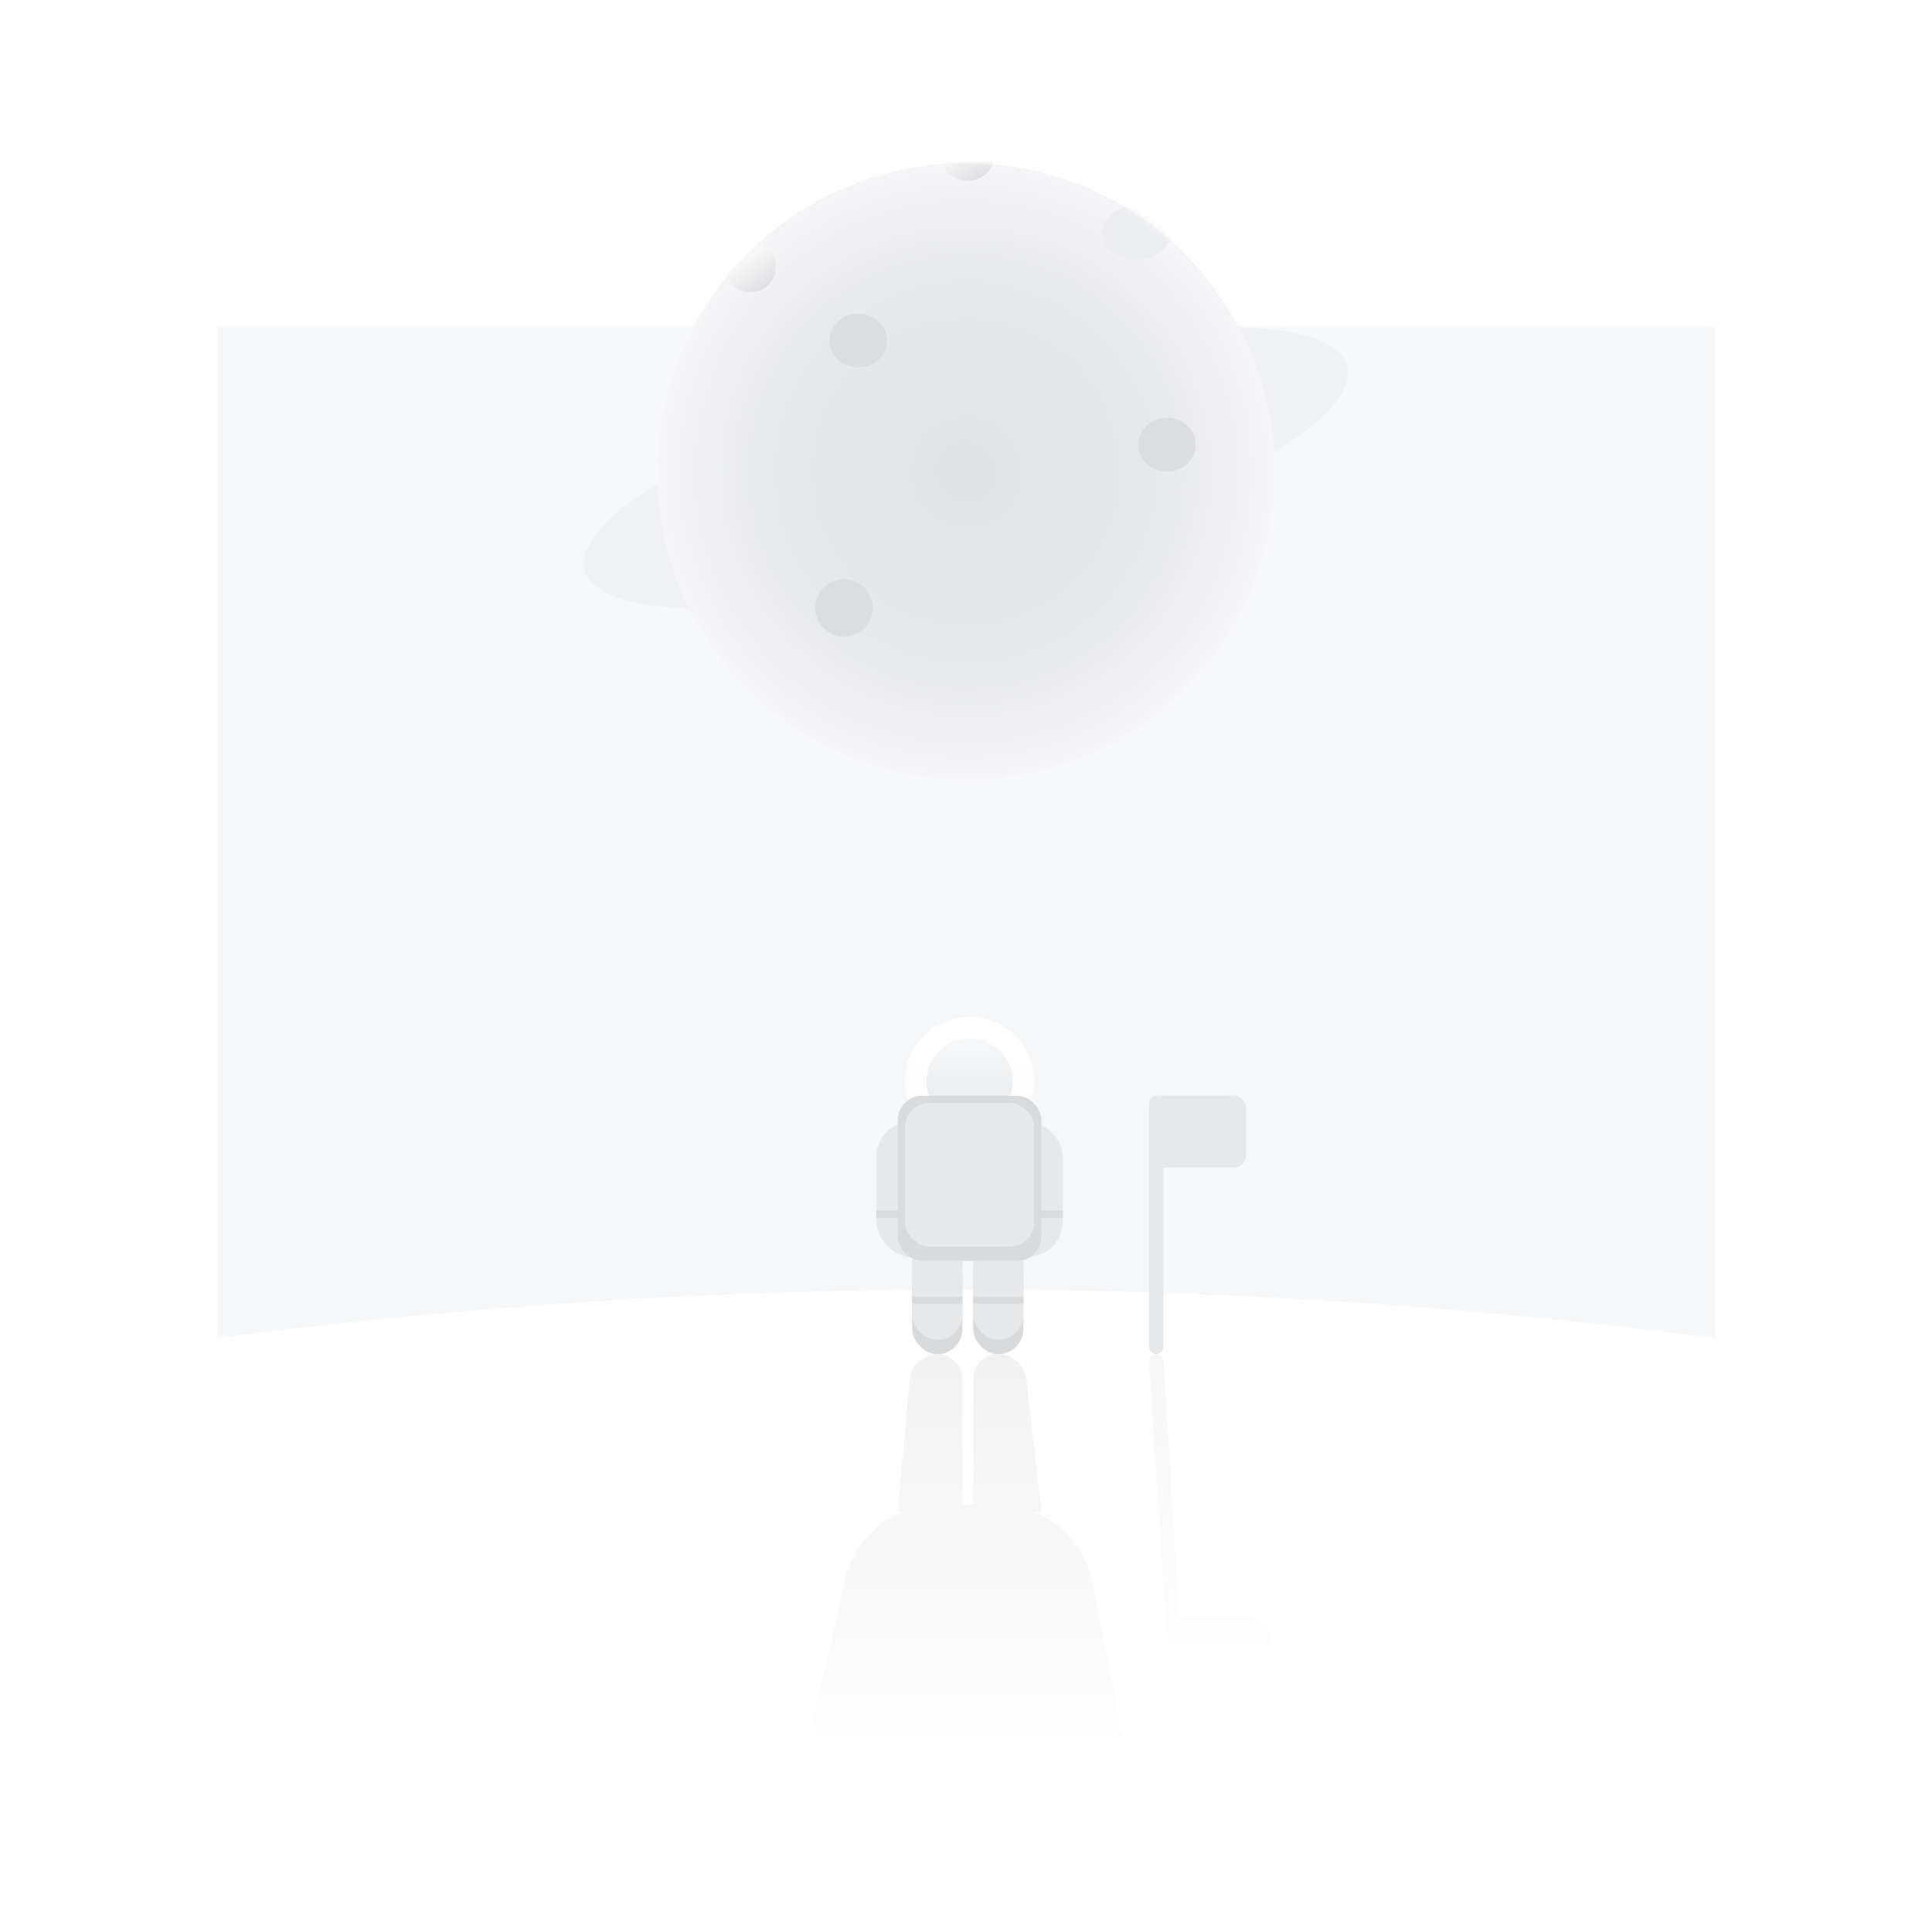 <svg xmlns="http://www.w3.org/2000/svg" xmlns:xlink="http://www.w3.org/1999/xlink" width="320" height="320" viewBox="0 0 320 320">
    <defs>
        <rect id="a" width="944" height="720" rx="4"/>
        <linearGradient id="c" x1="50%" x2="50%" y1=".547%" y2="94.247%">
            <stop offset="0%" stop-color="#F6F7F9"/>
            <stop offset="100%" stop-color="#F6F7F9"/>
        </linearGradient>
        <filter id="d" width="172.6%" height="184.9%" x="-36.3%" y="-42.5%" filterUnits="objectBoundingBox">
            <feGaussianBlur in="SourceGraphic" stdDeviation="30"/>
        </filter>
        <filter id="e" width="217.4%" height="217.4%" x="-58.7%" y="-58.7%" filterUnits="objectBoundingBox">
            <feGaussianBlur in="SourceGraphic" stdDeviation="20"/>
        </filter>
        <radialGradient id="g" r="49.703%" fx="50%" fy="50%" gradientTransform="matrix(0 -1 1 0 0 1)">
            <stop offset="0%" stop-color="#E0E1E3"/>
            <stop offset="34.137%" stop-color="#E5E6E8"/>
            <stop offset="67.069%" stop-color="#E8E9EC"/>
            <stop offset="100%" stop-color="#F5F5F7"/>
        </radialGradient>
        <ellipse id="f" cx="51.121" cy="51.105" rx="51.121" ry="51.105"/>
        <linearGradient id="h" x1="22.172%" x2="82.756%" y1="16.847%" y2="99.969%">
            <stop offset="0%" stop-color="#FFF"/>
            <stop offset="100%" stop-color="#DCDDDF"/>
        </linearGradient>
        <linearGradient id="j" x1="22.172%" x2="82.756%" y1="16.847%" y2="99.969%">
            <stop offset="0%" stop-color="#FFF"/>
            <stop offset="100%" stop-color="#DCDDDF"/>
        </linearGradient>
        <linearGradient id="k" x1="50%" x2="50%" y1="0%" y2="100%">
            <stop offset="0%" stop-color="#D9DADB" stop-opacity=".359"/>
            <stop offset="100%" stop-color="#D9DADB" stop-opacity="0"/>
        </linearGradient>
        <linearGradient id="l" x1="50%" x2="50%" y1="0%" y2="100%">
            <stop offset="0%" stop-color="#FFF"/>
            <stop offset="100%" stop-color="#FBFBFB"/>
        </linearGradient>
        <linearGradient id="m" x1="50%" x2="50%" y1="0%" y2="100%">
            <stop offset="0%" stop-color="#F7F8FA"/>
            <stop offset="100%" stop-color="#E7E8EA"/>
        </linearGradient>
        <linearGradient id="n" x1="50%" x2="50%" y1="0%" y2="100%">
            <stop offset="0%" stop-color="#E7E8EA" stop-opacity=".358"/>
            <stop offset="100%" stop-color="#E7E8EA" stop-opacity="0"/>
        </linearGradient>
    </defs>
    <g fill="none" fill-rule="evenodd">
        <path fill="#F6F7F9" d="M-928-177H992V903H-928z"/>
        <g transform="translate(-312 -88)">
            <mask id="b" fill="#fff">
                <use xlink:href="#a"/>
            </mask>
            <use fill="#FFF" xlink:href="#a"/>
            <g mask="url(#b)">
                <g transform="translate(-488 115)">
                    <path fill="url(#c)" d="M836 27h248v212H836z" filter="url(#d)"/>
                    <ellipse cx="960" cy="50.511" fill="#F0F1F3" rx="65.386" ry="16.639" transform="rotate(-15 960 50.51)"/>
                    <g transform="translate(908.88)">
                        <ellipse cx="51.121" cy="51.105" fill="#FFF" filter="url(#e)" rx="51.121" ry="51.105"/>
                        <mask id="i" fill="#fff">
                            <use xlink:href="#f"/>
                        </mask>
                        <use fill="url(#g)" xlink:href="#f"/>
                        <ellipse cx="15.455" cy="17.233" fill="url(#h)" mask="url(#i)" rx="4.161" ry="4.16"/>
                        <ellipse cx="79.356" cy="11.588" fill="#ECEDEF" mask="url(#i)" rx="5.647" ry="4.457"/>
                        <ellipse cx="84.409" cy="46.648" fill="#DCDDDF" mask="url(#i)" rx="4.755" ry="4.457"/>
                        <ellipse cx="30.91" cy="73.686" fill="#DCDDDF" mask="url(#i)" rx="4.755" ry="4.754"/>
                        <ellipse cx="33.288" cy="29.415" fill="#DCDDDF" mask="url(#i)" rx="4.755" ry="4.457"/>
                        <ellipse cx="51.418" cy="-1.486" fill="url(#j)" mask="url(#i)" rx="4.458" ry="4.457"/>
                    </g>
                    <ellipse cx="960" cy="1146.296" fill="#FFF" rx="960" ry="959.704"/>
                    <g transform="translate(934.25 141.43)">
                        <path fill="url(#k)" d="M31.1 55.859a4.66 4.66 0 0 1 4.63 4.134l2.502 22.013-1.151-.001a16 16 0 0 1 9.642 11.713l4.702 23.813a7 7 0 0 1-6.944 8.355l-37.408-.406a7 7 0 0 1-6.75-8.548L5.684 93.28a16 16 0 0 1 9.551-11.274h-.78l2-22.002a4.557 4.557 0 0 1 4.538-4.144 4.161 4.161 0 0 1 4.16 4.16v20.798h1.784V60.02a4.161 4.161 0 0 1 4.161-4.161z"/>
                        <rect width="30.91" height="22.581" x="10.889" y="17.233" fill="#E7E8EA" rx="6"/>
                        <path fill="#D9DADB" d="M10.889 32.089h4.161v1.188h-4.161zM37.638 32.089h4.161v1.188h-4.161z"/>
                        <rect width="8.322" height="17.827" x="16.833" y="38.032" fill="#D9DADB" rx="4.161"/>
                        <rect width="8.322" height="17.827" x="26.938" y="38.032" fill="#D9DADB" rx="4.161"/>
                        <rect width="8.322" height="17.827" x="16.833" y="35.655" fill="#E7E8EA" rx="4.161"/>
                        <rect width="8.322" height="17.827" x="26.938" y="35.655" fill="#E7E8EA" rx="4.161"/>
                        <ellipse cx="26.344" cy="10.696" fill="url(#l)" rx="10.7" ry="10.696"/>
                        <ellipse cx="26.344" cy="10.696" fill="url(#m)" rx="7.133" ry="7.131"/>
                        <rect width="23.777" height="27.335" x="14.455" y="13.073" fill="#D9DADB" rx="4"/>
                        <rect width="21.399" height="23.77" x="15.644" y="14.262" fill="#E7E8EA" rx="4"/>
                        <path fill="#D9DADB" d="M16.833 46.351h8.322v1.188h-8.322zM26.938 46.351h8.322v1.188h-8.322z"/>
                    </g>
                    <rect width="2.378" height="42.786" x="990.316" y="154.503" fill="#E7E8EA" rx="1.189"/>
                    <path fill="url(#n)" d="M991.432 197.289c.668 0 1.222.52 1.264 1.186l2.665 42.193h11.093a4 4 0 0 1 4 4v5.074a4 4 0 0 1-4 4h-11.455c-.669 0-1.222-.52-1.264-1.186l-3.417-54.08a1.116 1.116 0 0 1 1.114-1.187z"/>
                    <path fill="#E7E8EA" d="M992.1 154.503h12.265a2 2 0 0 1 2 2v7.885a2 2 0 0 1-2 2H992.1v-11.885z"/>
                </g>
            </g>
        </g>
    </g>
</svg>
